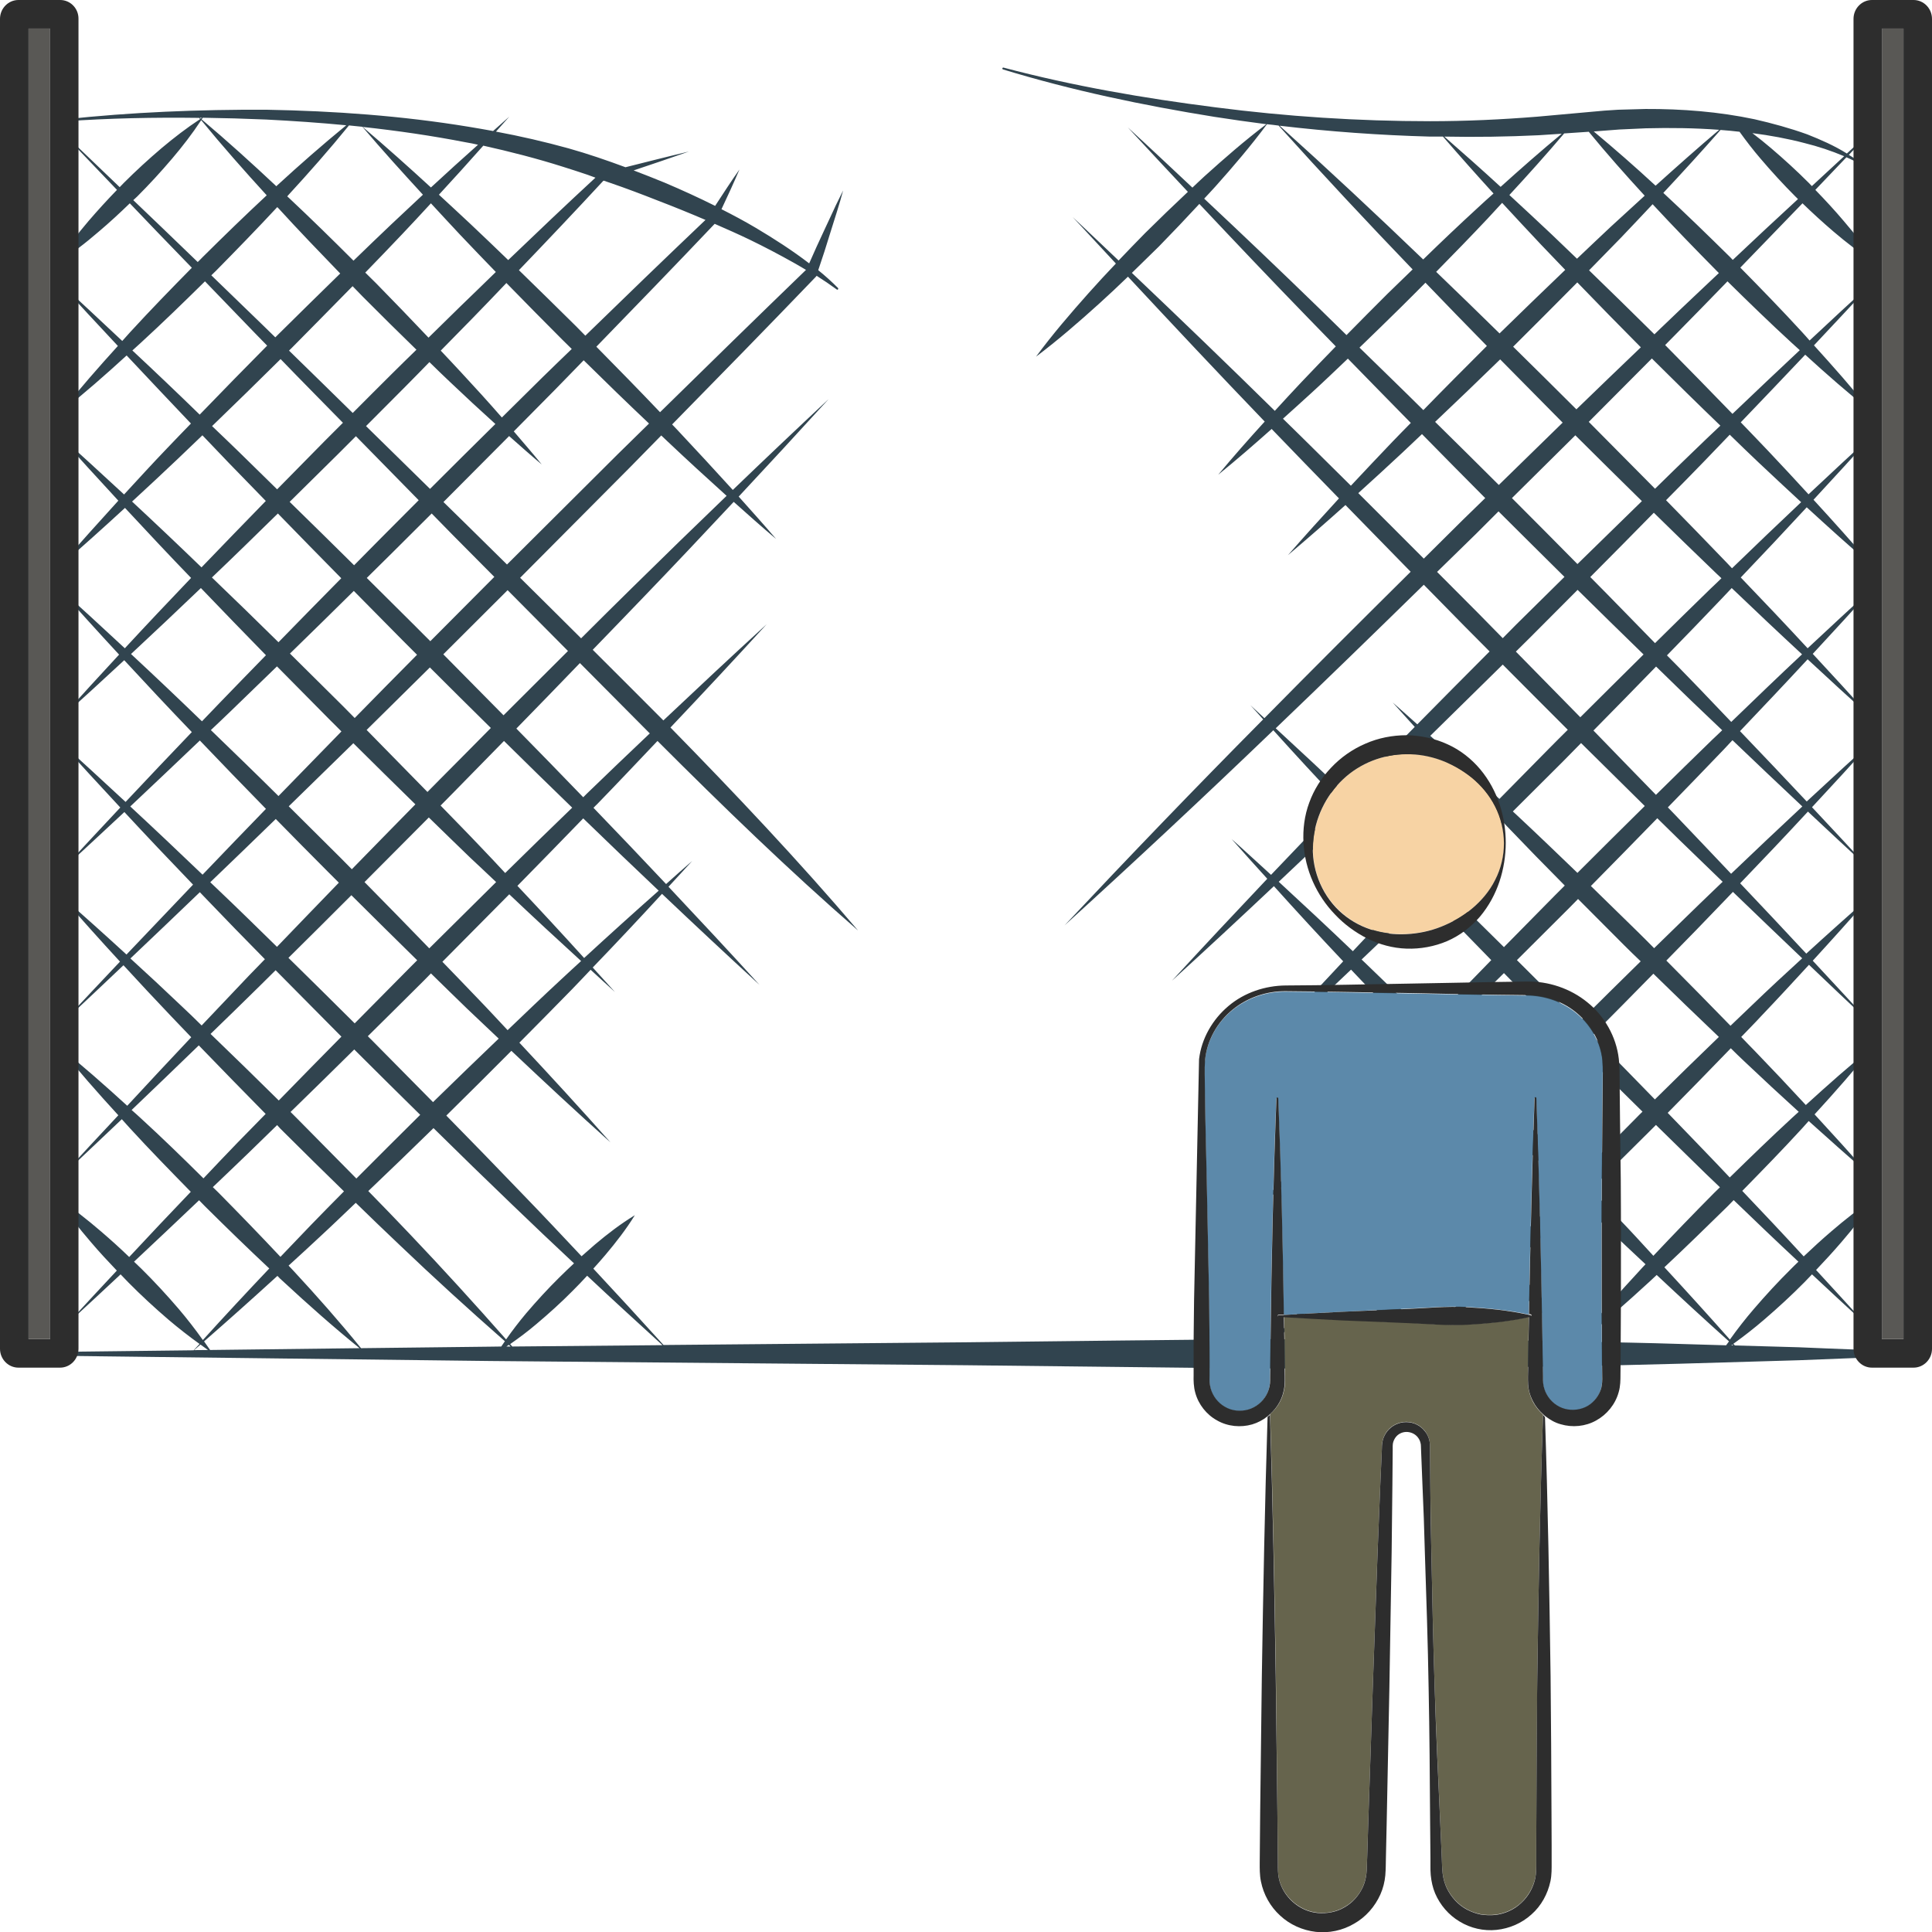 <?xml version="1.0" encoding="utf-8"?>
<!-- Generator: Adobe Illustrator 24.1.2, SVG Export Plug-In . SVG Version: 6.00 Build 0)  -->
<svg version="1.1" id="Layer_1" xmlns="http://www.w3.org/2000/svg" xmlns:xlink="http://www.w3.org/1999/xlink" x="0px" y="0px"
	 viewBox="0 0 128 128" style="enable-background:new 0 0 128 128;" xml:space="preserve">
<style type="text/css">
	.st0{fill:#31444F;}
	.st1{fill:#595855;}
	.st2{fill:#2D2D2D;}
	.st3{fill:#F7D3A4;}
	.st4{fill:#5C89AA;}
	.st5{fill:#66644D;}
</style>
<g>
	<g>
		<path class="st0" d="M127.05,89.6c-2.63-0.15-5.25-0.22-7.88-0.34l-4.23-0.12c-0.03-0.04-0.07-0.07-0.1-0.11
			c0.71-0.51,1.39-1.04,2.05-1.61c0.92-0.79,1.81-1.61,2.66-2.47c0.17-0.17,0.33-0.35,0.5-0.52c1.15,1.07,2.29,2.14,3.45,3.19
			c-1.05-1.17-2.12-2.32-3.18-3.48c0.58-0.61,1.14-1.22,1.69-1.86c0.79-0.92,1.55-1.87,2.22-2.91c-1.04,0.67-1.99,1.43-2.91,2.22
			c-0.62,0.53-1.23,1.09-1.82,1.65c-1.34-1.46-2.7-2.9-4.07-4.34c1.34-1.37,2.68-2.74,3.98-4.16c0.14-0.15,0.28-0.31,0.42-0.47
			c1.32,1.19,2.65,2.37,3.99,3.54c-1.19-1.34-2.39-2.67-3.6-3.98c1.34-1.46,2.65-2.95,3.9-4.5c-1.55,1.24-3.02,2.55-4.48,3.88
			c-1.11-1.2-2.23-2.39-3.37-3.57c-0.3-0.31-0.61-0.62-0.91-0.94c0.45-0.47,0.91-0.93,1.35-1.41c1.06-1.11,2.1-2.24,3.14-3.37
			c1.33,1.27,2.66,2.54,4.01,3.79c-1.25-1.36-2.51-2.71-3.76-4.06c1.29-1.41,2.58-2.84,3.84-4.29c-1.44,1.26-2.86,2.53-4.27,3.82
			c-1.45-1.56-2.91-3.11-4.38-4.66c1.51-1.57,3.01-3.15,4.49-4.75c1.36,1.27,2.71,2.54,4.08,3.8c-1.26-1.37-2.54-2.73-3.81-4.09
			c1.36-1.46,2.71-2.93,4.05-4.42c-1.48,1.34-2.94,2.69-4.4,4.04c-1.46-1.56-2.94-3.11-4.42-4.66c1.5-1.58,3-3.16,4.48-4.76
			c1.38,1.28,2.77,2.56,4.17,3.82c-1.27-1.41-2.55-2.8-3.83-4.18c1.37-1.48,2.74-2.97,4.09-4.47c-1.49,1.36-2.96,2.73-4.43,4.1
			c-1.46-1.58-2.94-3.14-4.43-4.69c1.47-1.54,2.93-3.09,4.37-4.65c1.42,1.3,2.85,2.6,4.32,3.85c-1.26-1.48-2.56-2.92-3.87-4.35
			c1.36-1.47,2.71-2.94,4.05-4.43c-1.47,1.35-2.93,2.71-4.38,4.07c-0.88-0.96-1.76-1.91-2.65-2.85c-0.61-0.65-1.23-1.28-1.84-1.92
			c1.43-1.49,2.85-2.98,4.27-4.48c1.4,1.28,2.83,2.53,4.32,3.72c-1.19-1.5-2.46-2.93-3.74-4.34c1.33-1.42,2.66-2.83,3.97-4.26
			c-1.43,1.3-2.85,2.62-4.26,3.94c-0.17-0.19-0.33-0.38-0.5-0.56c-1.33-1.45-2.71-2.87-4.09-4.27c1.38-1.42,2.75-2.84,4.12-4.26
			c0.66,0.64,1.34,1.26,2.04,1.86c0.87,0.74,1.78,1.45,2.77,2.08c-0.62-0.99-1.33-1.9-2.08-2.77c-0.6-0.71-1.23-1.39-1.88-2.06
			c0.69-0.72,1.37-1.44,2.06-2.16c0.18,0.08,0.36,0.16,0.54,0.25l0.01,0c0.03,0.01,0.06,0.01,0.08-0.02
			c0.02-0.03,0.01-0.07-0.01-0.09c-0.15-0.11-0.3-0.2-0.46-0.3c0.54-0.58,1.1-1.14,1.64-1.72c-0.59,0.54-1.18,1.09-1.77,1.63
			c-0.83-0.52-1.72-0.91-2.63-1.27c-1.14-0.41-2.31-0.73-3.49-1c-2.37-0.5-4.8-0.69-7.22-0.68l-1.81,0.05
			c-0.6,0.03-1.2,0.08-1.81,0.14l-3.55,0.32c-2.36,0.19-4.73,0.3-7.11,0.3c-4.75,0-9.5-0.31-14.22-0.92
			c-4.72-0.6-9.43-1.41-14.03-2.63c-0.03-0.01-0.07,0.01-0.08,0.04c-0.01,0.03,0.01,0.07,0.04,0.08C71.04,6,75.73,6.98,80.45,7.74
			c1.15,0.18,2.3,0.34,3.45,0.49c-1.43,1.08-2.77,2.25-4.09,3.44c-0.28,0.25-0.54,0.51-0.81,0.76c-1.42-1.33-2.84-2.67-4.28-3.99
			c1.32,1.43,2.65,2.85,3.98,4.27c-0.96,0.9-1.9,1.81-2.83,2.73c-0.59,0.6-1.18,1.21-1.76,1.82c-1.02-0.96-2.02-1.93-3.04-2.88
			c0.95,1.03,1.9,2.05,2.86,3.08c-0.61,0.64-1.21,1.29-1.8,1.95c-1.21,1.36-2.4,2.74-3.49,4.22c1.47-1.11,2.84-2.3,4.19-3.52
			c0.64-0.58,1.28-1.18,1.9-1.78c3,3.22,6.01,6.43,9.06,9.6c-1.05,1.15-2.08,2.32-3.08,3.52c1.21-0.98,2.38-2,3.54-3.03
			c1.48,1.54,2.97,3.07,4.46,4.6c-1.14,1.24-2.27,2.49-3.38,3.76c1.29-1.09,2.56-2.2,3.81-3.32c1.44,1.48,2.88,2.95,4.32,4.42
			c-3.25,3.22-6.48,6.44-9.69,9.7c-0.31-0.28-0.62-0.58-0.93-0.86c0.28,0.31,0.57,0.62,0.85,0.94c-0.04,0.04-0.08,0.08-0.11,0.11
			c-4.41,4.45-8.76,8.97-13.05,13.54c4.64-4.22,9.22-8.5,13.74-12.84c0.03-0.03,0.06-0.06,0.09-0.09c1.46,1.62,2.94,3.22,4.43,4.81
			c-1.54,1.58-3.06,3.18-4.58,4.77c-0.87-0.79-1.73-1.59-2.61-2.37c0.78,0.89,1.57,1.76,2.36,2.63c-2.12,2.24-4.23,4.49-6.32,6.76
			c2.27-2.07,4.52-4.16,6.76-6.27c1.51,1.68,3.04,3.34,4.59,4.98c-1.53,1.63-3.05,3.26-4.55,4.91c-0.49-0.42-0.98-0.85-1.48-1.27
			c0.42,0.51,0.85,1,1.27,1.49c-0.75,0.82-1.51,1.63-2.25,2.46c0.82-0.74,1.62-1.5,2.43-2.25c1.23,1.43,2.49,2.84,3.77,4.22
			c0.22,0.24,0.45,0.47,0.68,0.71c-2.07,2.21-4.12,4.43-6.14,6.68c2.23-2.03,4.43-4.09,6.62-6.17c1.41,1.49,2.84,2.96,4.28,4.41
			c-0.07,0.07-0.13,0.14-0.2,0.21c-1.39,1.44-2.77,2.9-4.14,4.36c-0.11-0.08-0.21-0.17-0.32-0.26c-0.79-0.61-1.6-1.19-2.5-1.67
			c0.54,0.87,1.17,1.65,1.83,2.39c0.09,0.1,0.18,0.2,0.27,0.29c-1.39,1.49-2.77,3-4.15,4.52c-6.81,0.04-13.62,0.14-20.42,0.21
			l-20.03,0.18c-1.54-1.7-3.09-3.39-4.65-5.06c0.27-0.3,0.54-0.6,0.8-0.91c0.7-0.83,1.37-1.69,1.95-2.63
			c-0.95,0.58-1.81,1.24-2.64,1.94c-0.3,0.26-0.6,0.52-0.89,0.78c-1.3-1.38-2.6-2.77-3.92-4.13c-1.67-1.74-3.35-3.47-5.04-5.19
			c0.04-0.04,0.08-0.08,0.12-0.12c1.4-1.38,2.8-2.77,4.19-4.17c2.17,2.05,4.35,4.08,6.57,6.07c-1.98-2.23-4-4.43-6.04-6.61
			c1.17-1.18,2.33-2.35,3.49-3.54c0.42-0.43,0.82-0.86,1.23-1.29c0.54,0.49,1.07,0.99,1.61,1.47c-0.49-0.54-0.98-1.08-1.47-1.62
			c1.55-1.61,3.08-3.24,4.59-4.88c2.14,2.03,4.29,4.04,6.46,6.03c-1.99-2.19-4.01-4.35-6.03-6.5c0.52-0.57,1.05-1.13,1.57-1.71
			c-0.58,0.5-1.16,1.02-1.73,1.53c-1.59-1.69-3.2-3.38-4.81-5.05c0.08-0.09,0.17-0.17,0.25-0.25c1.34-1.38,2.66-2.78,3.99-4.18
			c4.31,4.31,8.68,8.55,13.29,12.56c-3.97-4.66-8.16-9.09-12.43-13.45c2.14-2.26,4.27-4.54,6.37-6.84c-2.3,2.1-4.57,4.23-6.84,6.37
			c-1.56-1.57-3.12-3.12-4.68-4.68c1.1-1.14,2.2-2.27,3.3-3.42c2.03-2.11,4.04-4.24,6.04-6.38c0.93,0.83,1.86,1.66,2.81,2.46
			c-0.81-0.95-1.65-1.88-2.48-2.81c2-2.14,3.99-4.3,5.96-6.46c-2.13,1.99-4.25,4-6.35,6.02c-1.2-1.32-2.41-2.63-3.63-3.93
			c-0.13-0.14-0.26-0.27-0.39-0.41c3.18-3.24,6.36-6.49,9.51-9.77l0.06-0.07l0-0.01c0.46,0.29,0.9,0.59,1.34,0.91l0,0
			c0.02,0.02,0.06,0.02,0.08-0.01c0.02-0.02,0.02-0.06,0-0.09c-0.42-0.42-0.85-0.81-1.31-1.18c0.28-0.82,0.55-1.65,0.8-2.48
			l0.44-1.4c0.15-0.46,0.28-0.94,0.41-1.4c-0.21,0.44-0.44,0.87-0.64,1.32l-0.62,1.33c-0.34,0.72-0.67,1.45-0.99,2.18
			c-1.12-0.86-2.32-1.63-3.53-2.35c-0.74-0.44-1.51-0.85-2.28-1.24c0.41-0.87,0.81-1.74,1.19-2.63c-0.56,0.79-1.08,1.6-1.61,2.41
			c-1.1-0.55-2.22-1.06-3.35-1.54c-0.68-0.28-1.37-0.55-2.05-0.81c1.22-0.41,2.44-0.82,3.66-1.25c-1.4,0.33-2.8,0.69-4.2,1.04
			c-1.24-0.46-2.49-0.89-3.77-1.25c-1.59-0.44-3.2-0.81-4.81-1.11c0.29-0.33,0.59-0.66,0.88-0.99c-0.36,0.31-0.71,0.64-1.07,0.95
			c-0.54-0.1-1.07-0.19-1.61-0.28c-4.44-0.73-8.92-1.05-13.4-1.13C13.18,7.25,8.7,7.43,4.26,7.91c-0.03,0-0.06,0.03-0.06,0.07
			c0,0.03,0.03,0.06,0.07,0.06c2.97-0.21,5.95-0.27,8.92-0.23c0.02,0.03,0.05,0.06,0.07,0.08c-0.9,0.59-1.74,1.24-2.55,1.92
			C9.84,10.55,9,11.32,8.19,12.13c-0.09,0.09-0.17,0.18-0.26,0.27C6.59,11.12,5.26,9.83,3.9,8.55c1.28,1.35,2.57,2.69,3.85,4.03
			c-0.65,0.67-1.28,1.36-1.89,2.07c-0.74,0.87-1.45,1.78-2.08,2.77c0.99-0.62,1.9-1.33,2.77-2.08c0.71-0.6,1.39-1.23,2.05-1.87
			c0.59,0.62,1.18,1.24,1.77,1.85l2.34,2.42c-1.38,1.4-2.76,2.82-4.09,4.27c-0.18,0.19-0.34,0.39-0.52,0.58
			c-1.41-1.32-2.82-2.65-4.25-3.95c1.31,1.44,2.63,2.86,3.96,4.28c-1.28,1.41-2.53,2.83-3.72,4.33c1.49-1.18,2.91-2.43,4.3-3.7
			c1.41,1.51,2.84,3.01,4.26,4.51c-0.53,0.55-1.07,1.1-1.59,1.65c-0.96,1-1.9,2.03-2.84,3.05c-1.47-1.36-2.94-2.71-4.43-4.04
			c1.34,1.5,2.69,2.98,4.05,4.45c-1.3,1.43-2.6,2.87-3.86,4.33c1.45-1.26,2.89-2.55,4.3-3.85c1.45,1.56,2.9,3.11,4.38,4.64
			c-1.47,1.54-2.94,3.09-4.39,4.66c-1.47-1.37-2.95-2.73-4.45-4.07c1.34,1.51,2.7,3.01,4.07,4.49c-1.28,1.38-2.55,2.77-3.81,4.17
			c1.39-1.25,2.77-2.52,4.15-3.8c1.46,1.58,2.92,3.14,4.41,4.69c0.02,0.02,0.04,0.05,0.07,0.07c-1.47,1.54-2.94,3.08-4.39,4.63
			c-1.46-1.35-2.92-2.7-4.4-4.04c1.34,1.48,2.69,2.95,4.05,4.41c-1.27,1.36-2.55,2.72-3.81,4.09c1.37-1.26,2.72-2.53,4.08-3.79
			c1.5,1.62,3.02,3.22,4.55,4.81c-1.47,1.54-2.94,3.08-4.41,4.63c-1.42-1.3-2.85-2.59-4.3-3.85c1.27,1.46,2.56,2.9,3.87,4.32
			c-1.27,1.34-2.53,2.68-3.79,4.03c1.35-1.26,2.68-2.52,4.02-3.79c1.04,1.13,2.08,2.25,3.14,3.36c0.45,0.47,0.9,0.94,1.35,1.41
			c-1.42,1.51-2.84,3.02-4.24,4.54c-1.47-1.34-2.96-2.66-4.52-3.91c1.26,1.57,2.58,3.07,3.93,4.54C6.61,75.2,5.4,76.5,4.19,77.82
			c1.3-1.22,2.59-2.45,3.88-3.67c0.18,0.2,0.36,0.4,0.54,0.6c1.31,1.43,2.67,2.82,4.03,4.21c-1.37,1.43-2.73,2.87-4.08,4.32
			c-0.6-0.58-1.22-1.14-1.85-1.68c-0.92-0.79-1.87-1.55-2.91-2.22c0.67,1.04,1.43,1.99,2.22,2.91c0.55,0.65,1.13,1.27,1.72,1.89
			c-1.07,1.15-2.14,2.29-3.2,3.45c1.16-1.06,2.3-2.13,3.45-3.2c0.17,0.17,0.33,0.35,0.51,0.53c0.85,0.86,1.74,1.68,2.66,2.47
			c0.66,0.56,1.35,1.1,2.06,1.61c-0.13,0.14-0.26,0.28-0.39,0.42L0.95,89.6c-0.05,0-0.09,0.04-0.09,0.09c0,0.05,0.04,0.1,0.09,0.1
			l31.53,0.38L64,90.45c10.51,0.1,21.02,0.31,31.53,0.19c5.25-0.07,10.51-0.14,15.76-0.29l7.88-0.23c2.63-0.11,5.25-0.19,7.88-0.34
			c0.05,0,0.09-0.04,0.09-0.09C127.15,89.64,127.11,89.6,127.05,89.6z M43.89,89.12l-9.95,0.09c-0.05-0.05-0.1-0.11-0.14-0.16
			c0.6-0.42,1.19-0.86,1.74-1.33c0.83-0.7,1.63-1.42,2.39-2.19c0.33-0.33,0.65-0.66,0.97-1.01C40.55,86.07,42.22,87.6,43.89,89.12z
			 M33.83,89.21l-0.28,0c0.05-0.04,0.11-0.07,0.16-0.11C33.76,89.14,33.79,89.17,33.83,89.21z M33.92,79.8
			c1.36,1.31,2.73,2.61,4.11,3.9c-0.33,0.31-0.66,0.62-0.98,0.94c-0.77,0.76-1.5,1.56-2.2,2.38c-0.46,0.55-0.9,1.12-1.32,1.72
			c-2.09-2.37-4.21-4.7-6.38-6.98c-0.91-0.96-1.83-1.91-2.75-2.85c1.45-1.38,2.89-2.77,4.32-4.17
			C30.44,76.44,32.17,78.12,33.92,79.8z M18.78,74.98c1.33,1.32,2.66,2.64,4.01,3.95c-0.73,0.74-1.46,1.47-2.18,2.22
			c-0.68,0.7-1.35,1.42-2.03,2.12c-1.35-1.44-2.72-2.85-4.1-4.25c-0.13-0.12-0.25-0.25-0.38-0.37c0.78-0.75,1.57-1.49,2.35-2.25
			c0.64-0.62,1.27-1.24,1.91-1.86C18.49,74.69,18.63,74.84,18.78,74.98z M19.67,74.09c-0.14-0.14-0.28-0.28-0.42-0.42
			c1.41-1.38,2.82-2.75,4.22-4.14c0.08,0.08,0.16,0.16,0.24,0.24c1.37,1.37,2.75,2.73,4.13,4.09c-1.42,1.4-2.82,2.81-4.23,4.22
			C22.3,76.75,20.99,75.42,19.67,74.09z M31.86,56.13c-0.88-0.93-1.78-1.84-2.67-2.76c0.26-0.27,0.53-0.53,0.79-0.8
			c1.14-1.16,2.27-2.32,3.41-3.48c1.5,1.48,3.01,2.96,4.52,4.42c-1.49,1.44-2.97,2.88-4.44,4.33C32.94,57.27,32.41,56.7,31.86,56.13
			z M32.87,58.44c-1.48,1.46-2.95,2.92-4.43,4.39c-1.42-1.47-2.85-2.93-4.29-4.39c1.42-1.42,2.84-2.85,4.26-4.28
			c0.92,0.89,1.83,1.79,2.75,2.67C31.73,57.37,32.31,57.9,32.87,58.44z M29.09,51.69c-0.26,0.26-0.51,0.52-0.77,0.78
			c-1.34-1.37-2.68-2.74-4.03-4.11c1.4-1.38,2.8-2.76,4.19-4.14c1.34,1.34,2.69,2.68,4.04,4.01C31.38,49.39,30.23,50.54,29.09,51.69
			z M29.37,43.35c0,0,0.01-0.01,0.01-0.01c1.42-1.41,2.84-2.83,4.25-4.24l4,4.03c-1.43,1.42-2.85,2.84-4.27,4.26
			C32.03,46.05,30.7,44.7,29.37,43.35z M28.51,42.48C28.51,42.48,28.51,42.48,28.51,42.48c-0.33-0.32-0.65-0.65-0.97-0.97
			c-1.08-1.08-2.16-2.15-3.24-3.22c0.58-0.58,1.17-1.15,1.75-1.73c0.85-0.84,1.7-1.7,2.55-2.54c0.47,0.48,0.94,0.96,1.41,1.44
			l2.74,2.76C31.34,39.64,29.92,41.06,28.51,42.48z M30.82,34.67c-0.48-0.47-0.96-0.94-1.44-1.41c1.45-1.45,2.9-2.91,4.35-4.37
			c0.71,0.63,1.43,1.27,2.16,1.88c-0.6-0.74-1.23-1.46-1.85-2.19c0.91-0.92,1.83-1.85,2.74-2.77c0.63-0.64,1.26-1.29,1.89-1.94
			c1.43,1.41,2.87,2.81,4.33,4.19c-0.69,0.67-1.37,1.35-2.06,2.02c-2.45,2.44-4.9,4.88-7.35,7.32
			C32.66,36.49,31.74,35.58,30.82,34.67z M28.49,32.39c-1.41-1.39-2.83-2.77-4.24-4.16c0.87-0.87,1.74-1.74,2.61-2.62
			c0.53-0.53,1.06-1.08,1.59-1.62c0.46,0.45,0.92,0.9,1.39,1.34c0.98,0.93,1.97,1.85,2.98,2.76C31.37,29.52,29.93,30.95,28.49,32.39
			z M35.95,24.99c-0.9,0.89-1.8,1.78-2.7,2.67c-0.89-1.02-1.8-2.02-2.72-3.01c-0.44-0.48-0.89-0.95-1.33-1.42
			c0.69-0.71,1.39-1.41,2.08-2.12c0.76-0.78,1.52-1.57,2.27-2.36c1.23,1.26,2.46,2.51,3.7,3.75c0.21,0.21,0.42,0.41,0.63,0.62
			C37.24,23.74,36.59,24.36,35.95,24.99z M30.49,20.31c-0.7,0.68-1.4,1.37-2.1,2.06c-1.15-1.21-2.3-2.41-3.47-3.6
			c-0.24-0.24-0.48-0.48-0.72-0.71c0.81-0.84,1.63-1.68,2.43-2.53c0.65-0.68,1.28-1.37,1.92-2.06c0.64,0.69,1.28,1.39,1.93,2.08
			c0.78,0.83,1.58,1.65,2.37,2.47C32.08,18.78,31.28,19.54,30.49,20.31z M25.95,14.84c-0.85,0.8-1.69,1.62-2.53,2.43
			c-1.41-1.41-2.83-2.8-4.29-4.17c-0.03-0.03-0.07-0.06-0.1-0.09c0.02-0.02,0.04-0.04,0.05-0.06c1.39-1.51,2.74-3.04,4.04-4.64
			c0.3,0.03,0.59,0.06,0.89,0.09c1.3,1.53,2.65,3.02,4.01,4.5C27.34,13.55,26.63,14.19,25.95,14.84z M18.44,13.79
			c1.34,1.47,2.72,2.9,4.1,4.33c-1.38,1.35-2.76,2.7-4.13,4.06c-0.06,0.06-0.11,0.11-0.17,0.17c-0.27-0.27-0.55-0.54-0.82-0.8
			L14,18.24c0.1-0.1,0.21-0.2,0.31-0.3c1.37-1.39,2.73-2.79,4.06-4.22C18.39,13.74,18.41,13.77,18.44,13.79z M19.31,23.07
			c1.35-1.36,2.7-2.74,4.05-4.11c0.23,0.23,0.45,0.47,0.68,0.7c1.17,1.18,2.36,2.35,3.55,3.51c-0.53,0.52-1.07,1.04-1.6,1.57
			c-0.88,0.87-1.75,1.75-2.62,2.62c-1.41-1.38-2.81-2.76-4.22-4.13C19.2,23.18,19.25,23.12,19.31,23.07z M22.72,28.01
			c-0.4,0.4-0.8,0.8-1.2,1.2c-1.06,1.07-2.11,2.14-3.16,3.21c-0.84-0.82-1.68-1.65-2.52-2.47c-0.59-0.58-1.2-1.15-1.79-1.72
			c1.52-1.47,3.04-2.95,4.54-4.44C19.95,25.2,21.34,26.6,22.72,28.01z M22.39,30.09c0.4-0.39,0.79-0.8,1.19-1.19
			c1.39,1.41,2.77,2.83,4.16,4.24c-0.85,0.85-1.7,1.7-2.55,2.56c-0.58,0.58-1.15,1.17-1.73,1.75c-1.42-1.41-2.84-2.8-4.27-4.2
			C20.26,32.19,21.33,31.14,22.39,30.09z M22.61,38.31c-1.39,1.41-2.78,2.82-4.16,4.24c-1.46-1.44-2.93-2.87-4.41-4.29
			c1.47-1.4,2.92-2.82,4.37-4.24C19.8,35.45,21.2,36.88,22.61,38.31z M23.44,39.15c1.07,1.08,2.14,2.17,3.21,3.25
			c0.33,0.33,0.65,0.65,0.98,0.98c-1.38,1.39-2.76,2.79-4.13,4.19c-0.26-0.26-0.52-0.53-0.78-0.79c-1.17-1.16-2.34-2.32-3.51-3.48
			C20.63,41.92,22.03,40.54,23.44,39.15z M21.83,47.67c0.26,0.26,0.53,0.52,0.79,0.79c-1.39,1.42-2.78,2.85-4.17,4.28
			c-1.48-1.47-2.98-2.92-4.48-4.37c0.41-0.39,0.83-0.78,1.24-1.18c1.05-1.01,2.09-2.03,3.14-3.04
			C19.51,45.32,20.67,46.5,21.83,47.67z M23.41,49.24c1.37,1.36,2.74,2.71,4.11,4.05c-1.4,1.43-2.81,2.86-4.21,4.3
			c-0.24-0.25-0.49-0.5-0.73-0.74c-1.15-1.15-2.3-2.29-3.45-3.43C20.56,52.02,21.99,50.63,23.41,49.24z M21.7,57.73
			c0.25,0.25,0.5,0.5,0.75,0.75c-1.37,1.41-2.73,2.83-4.1,4.25c-1.32-1.29-2.64-2.59-3.98-3.86c-0.15-0.14-0.3-0.28-0.44-0.42
			c1.45-1.39,2.9-2.79,4.34-4.19C19.41,55.42,20.55,56.58,21.7,57.73z M23.28,59.31c1.45,1.44,2.9,2.88,4.36,4.31
			c-0.14,0.14-0.29,0.29-0.43,0.43c-1.24,1.25-2.48,2.5-3.71,3.75c-1.46-1.45-2.92-2.9-4.39-4.34C20.5,62.08,21.9,60.7,23.28,59.31z
			 M22.62,68.68c-1.39,1.4-2.77,2.82-4.15,4.23c-1.5-1.48-3-2.95-4.52-4.41c1.09-1.06,2.18-2.11,3.26-3.18
			c0.35-0.35,0.7-0.7,1.05-1.04C19.72,65.75,21.17,67.22,22.62,68.68z M28.81,72.9c-0.04,0.04-0.08,0.08-0.12,0.12
			c-1.36-1.38-2.73-2.76-4.09-4.14c-0.08-0.08-0.16-0.15-0.23-0.23c1.25-1.24,2.5-2.47,3.74-3.71c0.15-0.15,0.29-0.3,0.44-0.45
			c0.8,0.78,1.6,1.57,2.41,2.35c0.69,0.66,1.39,1.31,2.08,1.97C31.62,70.17,30.21,71.53,28.81,72.9z M37.22,64.85
			c-1.21,1.12-2.4,2.26-3.59,3.4c-0.66-0.7-1.31-1.41-1.98-2.1c-0.77-0.81-1.56-1.62-2.34-2.43c1.48-1.49,2.95-2.97,4.43-4.47
			c1.57,1.49,3.16,2.96,4.76,4.42C38.07,64.07,37.64,64.45,37.22,64.85z M43.64,59.01c-1.66,1.47-3.31,2.96-4.94,4.46
			c-1.46-1.61-2.93-3.2-4.42-4.78c1.46-1.48,2.91-2.98,4.36-4.47C40.3,55.83,41.97,57.43,43.64,59.01z M43.05,48.59
			c-1.4,1.33-2.79,2.65-4.17,3.99c-0.08,0.08-0.16,0.16-0.24,0.24c-1.47-1.53-2.95-3.04-4.43-4.55c1.41-1.44,2.81-2.89,4.21-4.34
			L43.05,48.59z M44.21,29.23c1.29,1.22,2.6,2.42,3.93,3.62c-2.1,2.02-4.19,4.05-6.27,6.1c-1.13,1.11-2.25,2.22-3.37,3.34
			c-1.34-1.34-2.69-2.67-4.04-4.01c2.44-2.45,4.88-4.9,7.31-7.35c0.68-0.69,1.36-1.39,2.04-2.08C43.94,28.97,44.07,29.1,44.21,29.23
			z M52.61,17.42c0.27,0.15,0.53,0.31,0.79,0.46c-3.24,3.13-6.46,6.28-9.67,9.43c-1.39-1.46-2.8-2.9-4.22-4.34
			c2.61-2.69,5.22-5.38,7.8-8.1l0.04-0.04c0.78,0.34,1.55,0.68,2.32,1.05C50.66,16.36,51.65,16.88,52.61,17.42z M40.44,12.12
			c1.05,0.36,2.08,0.75,3.12,1.16c1.07,0.41,2.13,0.84,3.18,1.29c-2.67,2.54-5.32,5.1-7.96,7.67c-0.21-0.21-0.42-0.43-0.63-0.64
			c-1.25-1.24-2.51-2.47-3.77-3.7c1.88-1.96,3.75-3.93,5.59-5.92c0.01,0,0.02-0.01,0.03-0.01L40.44,12.12z M37.3,11.05
			c0.53,0.16,1.05,0.34,1.57,0.51l0.58,0.21c-1.95,1.8-3.87,3.63-5.78,5.46c-0.83-0.8-1.65-1.59-2.49-2.38
			c-0.7-0.66-1.4-1.3-2.1-1.95c0.99-1.07,1.97-2.16,2.94-3.25C33.81,10.05,35.57,10.5,37.3,11.05z M31.67,9.59
			c-1.05,0.93-2.09,1.88-3.12,2.83c-1.48-1.36-2.98-2.7-4.52-4.01c2.3,0.25,4.58,0.58,6.84,1.02C31.14,9.47,31.4,9.53,31.67,9.59z
			 M22.94,8.3c-1.56,1.28-3.07,2.6-4.55,3.96c-0.03,0.03-0.06,0.05-0.08,0.08c-1.61-1.51-3.25-3-4.95-4.43
			c0.02-0.04,0.05-0.07,0.08-0.11c1.4,0.02,2.8,0.06,4.2,0.12C19.41,8.01,21.18,8.13,22.94,8.3z M13.23,7.8c0.05,0,0.1,0,0.15,0
			c-0.03,0.02-0.05,0.04-0.08,0.06C13.27,7.84,13.25,7.82,13.23,7.8z M10.68,15.03c-0.61-0.59-1.23-1.18-1.85-1.77
			C8.92,13.18,9,13.1,9.09,13.02c0.81-0.81,1.58-1.65,2.32-2.52c0.68-0.8,1.33-1.64,1.92-2.54c1.4,1.71,2.86,3.36,4.34,4.98
			c-1.44,1.34-2.85,2.71-4.25,4.1c-0.11,0.11-0.21,0.22-0.32,0.32L10.68,15.03z M8.77,23.22c0.18-0.17,0.37-0.33,0.55-0.5
			c1.45-1.33,2.86-2.7,4.26-4.08l3.31,3.43c0.27,0.28,0.54,0.55,0.81,0.83c-1.5,1.51-2.99,3.04-4.47,4.57
			C11.76,26.04,10.27,24.62,8.77,23.22z M11.77,30.41c0.55-0.52,1.09-1.05,1.64-1.57c0.58,0.6,1.15,1.21,1.73,1.81
			c0.82,0.85,1.65,1.69,2.47,2.54c-1.43,1.46-2.84,2.93-4.26,4.4c-1.52-1.47-3.05-2.92-4.6-4.36C9.76,32.3,10.77,31.36,11.77,30.41z
			 M13.33,47.74c-1.54-1.49-3.09-2.96-4.65-4.41c1.55-1.44,3.09-2.9,4.63-4.37c1.43,1.49,2.86,2.97,4.31,4.45
			c-1.02,1.05-2.04,2.09-3.05,3.14c-0.4,0.41-0.79,0.83-1.19,1.24C13.37,47.77,13.35,47.75,13.33,47.74z M8.63,53.43
			c1.54-1.45,3.08-2.91,4.61-4.37c1.45,1.52,2.91,3.03,4.38,4.53c-1.41,1.45-2.81,2.91-4.2,4.36C11.83,56.43,10.24,54.92,8.63,53.43
			z M11.99,66.62c-1.1-1.05-2.22-2.09-3.35-3.12c1.54-1.46,3.07-2.92,4.6-4.39c0.15,0.15,0.29,0.3,0.43,0.45
			c1.28,1.34,2.58,2.67,3.88,3.99c-0.35,0.36-0.7,0.72-1.05,1.08c-1.05,1.1-2.09,2.21-3.14,3.31C12.92,67.5,12.46,67.06,11.99,66.62
			z M9.3,74.06c-0.19-0.18-0.39-0.35-0.58-0.52c1.49-1.42,2.97-2.85,4.45-4.28c1.47,1.52,2.95,3.04,4.43,4.54
			c-0.62,0.64-1.25,1.27-1.87,1.91c-0.76,0.78-1.5,1.57-2.25,2.36C12.11,76.71,10.73,75.37,9.3,74.06z M11.84,86.72
			c-0.79-0.92-1.61-1.81-2.47-2.66c-0.16-0.16-0.33-0.31-0.49-0.47c1.44-1.35,2.88-2.71,4.31-4.07c0.13,0.13,0.26,0.27,0.39,0.4
			c1.4,1.39,2.82,2.77,4.26,4.12c-1.48,1.56-2.95,3.14-4.4,4.74C12.93,88.06,12.4,87.38,11.84,86.72z M18.74,84.88
			c1.65,1.53,3.33,3.02,5.08,4.44l-9.9,0.12c-0.13-0.19-0.27-0.38-0.4-0.57c1.64-1.43,3.25-2.87,4.86-4.34
			C18.49,84.65,18.61,84.77,18.74,84.88z M13.28,89.08c0.17,0.12,0.33,0.24,0.5,0.36l-0.92,0.01C13,89.33,13.14,89.21,13.28,89.08z
			 M23.92,89.32c-1.44-1.77-2.94-3.47-4.48-5.13c-0.1-0.11-0.21-0.22-0.32-0.34c0.73-0.67,1.46-1.33,2.17-2
			c0.77-0.71,1.52-1.44,2.28-2.16c0.95,0.93,1.91,1.85,2.88,2.77c2.28,2.18,4.62,4.31,7,6.4c-0.08,0.12-0.16,0.23-0.24,0.35
			l-0.73,0.01L23.92,89.32z M114.84,89.13l-0.14,0c0.02-0.02,0.05-0.04,0.07-0.05C114.8,89.1,114.82,89.12,114.84,89.13z
			 M119.15,83.59c-0.16,0.16-0.33,0.31-0.48,0.47c-0.86,0.85-1.68,1.74-2.47,2.66c-0.56,0.65-1.09,1.33-1.59,2.03
			c-1.43-1.61-2.88-3.21-4.34-4.79c1.42-1.33,2.81-2.69,4.2-4.05c0.13-0.13,0.26-0.27,0.39-0.4
			C116.28,80.88,117.71,82.25,119.15,83.59z M98.95,72.18c-1.18-1.18-2.37-2.36-3.55-3.54c1.42-1.39,2.83-2.77,4.24-4.17
			c1.03,1.05,2.06,2.1,3.1,3.15c0.33,0.33,0.66,0.66,0.99,0.99c-0.09,0.09-0.19,0.19-0.28,0.28c-1.3,1.3-2.59,2.61-3.88,3.92
			C99.36,72.59,99.16,72.38,98.95,72.18z M94.44,18.73c1.35,1.41,2.71,2.8,4.07,4.19c-1.41,1.41-2.82,2.82-4.21,4.25
			c-1.4-1.39-2.82-2.76-4.23-4.14c0.92-0.89,1.84-1.78,2.75-2.68C93.37,19.81,93.9,19.27,94.44,18.73z M108.95,12.95
			c0,0.01,0.01,0.01,0.01,0.02c-0.75,0.69-1.5,1.37-2.25,2.06c-0.75,0.7-1.49,1.41-2.23,2.11c-0.57-0.54-1.13-1.09-1.7-1.63
			c-0.92-0.87-1.85-1.73-2.78-2.59c1.23-1.33,2.45-2.69,3.63-4.08l1.63-0.11C106.45,10.18,107.69,11.58,108.95,12.95z M104.51,37.37
			c-1.44-1.46-2.89-2.92-4.34-4.37c1.4-1.39,2.8-2.77,4.2-4.16c1.47,1.46,2.93,2.91,4.41,4.36
			C107.36,34.59,105.93,35.98,104.51,37.37z M109.57,33.97c1.38,1.35,2.76,2.7,4.15,4.03c0.11,0.11,0.22,0.21,0.33,0.31
			c-0.24,0.24-0.49,0.47-0.73,0.7c-1.23,1.19-2.45,2.4-3.67,3.6c-1.43-1.46-2.85-2.93-4.29-4.38
			C106.77,36.82,108.17,35.39,109.57,33.97z M104.5,18.71c1.39,1.44,2.8,2.88,4.21,4.3c-1.43,1.37-2.85,2.73-4.27,4.11
			c-1.39-1.39-2.79-2.77-4.19-4.15c0.01-0.01,0.01-0.01,0.02-0.02C101.68,21.55,103.09,20.13,104.5,18.71z M105.26,27.95
			c1.4-1.4,2.79-2.8,4.18-4.2c1.5,1.49,3.01,2.98,4.54,4.45c-0.59,0.56-1.19,1.12-1.77,1.69c-0.86,0.82-1.71,1.66-2.56,2.49
			C108.18,30.89,106.72,29.42,105.26,27.95z M109.61,22.15c-1.43-1.42-2.88-2.83-4.33-4.24c0.71-0.73,1.42-1.45,2.13-2.18
			c0.7-0.73,1.39-1.47,2.08-2.2c1.39,1.5,2.81,2.96,4.24,4.41c0.05,0.05,0.1,0.1,0.15,0.15c-1.16,1.1-2.34,2.2-3.49,3.31
			C110.13,21.64,109.87,21.9,109.61,22.15z M102.09,16.2c0.53,0.56,1.07,1.12,1.61,1.68c-1.45,1.39-2.89,2.78-4.32,4.18
			c-0.01,0.01-0.02,0.02-0.03,0.03c-1.39-1.37-2.79-2.72-4.2-4.08c1.15-1.17,2.29-2.34,3.41-3.53c0.32-0.34,0.64-0.7,0.96-1.04
			C100.38,14.37,101.23,15.29,102.09,16.2z M99.39,23.81c1.38,1.4,2.76,2.8,4.14,4.19c-1.41,1.37-2.82,2.75-4.23,4.13
			c-1.4-1.4-2.81-2.79-4.22-4.18C96.53,26.58,97.96,25.2,99.39,23.81z M99.28,33.88c1.45,1.45,2.91,2.89,4.37,4.34
			c-1.06,1.05-2.13,2.1-3.19,3.15c-0.3,0.3-0.6,0.6-0.9,0.91c-0.54-0.55-1.09-1.11-1.63-1.66c-0.91-0.91-1.82-1.82-2.72-2.73
			c0.86-0.84,1.71-1.67,2.57-2.51C98.28,34.88,98.78,34.38,99.28,33.88z M101.35,42.26c1.06-1.06,2.11-2.12,3.17-3.18
			c1.45,1.43,2.91,2.86,4.37,4.28c-1.4,1.38-2.79,2.77-4.19,4.16c-1.42-1.45-2.85-2.9-4.27-4.35
			C100.74,42.86,101.05,42.56,101.35,42.26z M110.34,54.74c1.25,1.24,2.53,2.45,3.79,3.68c-0.15,0.15-0.31,0.29-0.46,0.44
			c-1.37,1.31-2.72,2.64-4.08,3.96c-0.36-0.36-0.72-0.73-1.09-1.09c-1.03-1.01-2.07-2.02-3.1-3.03c1.47-1.49,2.94-2.99,4.4-4.49
			C109.98,54.39,110.16,54.57,110.34,54.74z M104.61,67.73c-0.33-0.33-0.66-0.67-0.98-1c-1.04-1.04-2.08-2.08-3.13-3.12
			c1.14-1.13,2.28-2.27,3.41-3.4c0.21-0.22,0.43-0.43,0.64-0.65c1.02,1.03,2.04,2.05,3.06,3.07c0.36,0.36,0.72,0.71,1.09,1.06
			C107.33,65.03,105.97,66.38,104.61,67.73z M109.54,64.51c1.44,1.41,2.88,2.8,4.34,4.19c-1.42,1.37-2.84,2.75-4.24,4.14
			c-1.38-1.42-2.76-2.83-4.15-4.23C106.84,67.25,108.19,65.89,109.54,64.51z M104.51,57.83c-1.33-1.28-2.66-2.56-4.01-3.82
			c-0.09-0.08-0.18-0.16-0.27-0.25c1.11-1.1,2.22-2.21,3.32-3.31c0.4-0.41,0.8-0.82,1.2-1.22c1.4,1.39,2.81,2.78,4.22,4.17
			C107.48,54.87,105.99,56.35,104.51,57.83z M105.57,48.4c1.39-1.41,2.77-2.82,4.15-4.24c0.51,0.5,1.02,1,1.53,1.49
			c0.94,0.92,1.9,1.82,2.85,2.73c-0.2,0.2-0.41,0.39-0.61,0.58c-1.27,1.23-2.53,2.47-3.78,3.7
			C108.33,51.25,106.95,49.82,105.57,48.4z M103.87,48.35c-0.4,0.4-0.81,0.8-1.21,1.21c-1.11,1.12-2.21,2.25-3.32,3.37
			c-1.51-1.41-3.04-2.8-4.58-4.18c1.6-1.57,3.2-3.14,4.8-4.72C101,45.47,102.43,46.92,103.87,48.35z M98.73,53.56
			c-1.38,1.41-2.75,2.83-4.13,4.25c-0.42-0.4-0.82-0.81-1.24-1.21c-1.11-1.08-2.24-2.15-3.36-3.22c1.51-1.45,3-2.91,4.5-4.37
			C95.89,50.54,97.3,52.06,98.73,53.56z M99.56,54.44c0.09,0.09,0.17,0.18,0.25,0.27c1.27,1.33,2.56,2.65,3.86,3.96
			c-0.22,0.22-0.43,0.43-0.65,0.65c-1.13,1.14-2.25,2.29-3.38,3.43c-1.41-1.4-2.84-2.8-4.26-4.19
			C96.78,57.19,98.17,55.82,99.56,54.44z M98.8,63.61c-1.39,1.42-2.77,2.85-4.15,4.28c-1.4-1.39-2.82-2.77-4.24-4.13
			c-0.06-0.06-0.13-0.12-0.2-0.19c0.9-0.86,1.8-1.71,2.69-2.58c0.58-0.56,1.15-1.13,1.72-1.69C96.01,60.75,97.4,62.18,98.8,63.61z
			 M104.34,69.78c0.09-0.09,0.19-0.19,0.28-0.29c1.4,1.39,2.79,2.78,4.2,4.16c-0.15,0.15-0.3,0.29-0.44,0.44
			c-1.27,1.28-2.54,2.56-3.8,3.85c-1.38-1.43-2.77-2.86-4.16-4.28C101.72,72.37,103.03,71.07,104.34,69.78z M103.8,78.75
			c-0.97,1-1.94,2-2.9,3.01c-0.46,0.48-0.9,0.97-1.35,1.45c-1.42-1.52-2.87-3.01-4.32-4.48c1.44-1.39,2.88-2.79,4.31-4.19
			C100.95,75.94,102.37,77.35,103.8,78.75z M101.59,82.46c1.02-0.96,2.02-1.94,3.03-2.91c0.66,0.64,1.32,1.29,1.99,1.93
			c0.79,0.77,1.6,1.52,2.41,2.28c-0.13,0.14-0.27,0.28-0.4,0.43c-1.39,1.5-2.75,3.04-4.05,4.62c-1.43-1.7-2.91-3.36-4.42-4.99
			C100.62,83.37,101.11,82.92,101.59,82.46z M107.3,80.79c-0.63-0.67-1.27-1.33-1.91-1.99c1.3-1.27,2.59-2.54,3.87-3.82
			c0.15-0.15,0.3-0.3,0.45-0.45c1.09,1.07,2.19,2.15,3.29,3.22c0.31,0.31,0.64,0.6,0.95,0.91c-0.13,0.12-0.25,0.25-0.38,0.37
			c-1.36,1.37-2.7,2.76-4.03,4.17C108.8,82.39,108.06,81.58,107.3,80.79z M115.6,70.35c1.18,1.12,2.37,2.22,3.57,3.31
			c-0.15,0.13-0.29,0.26-0.44,0.4c-1.4,1.29-2.77,2.62-4.13,3.95c-0.3-0.32-0.6-0.64-0.91-0.96c-1.06-1.11-2.13-2.21-3.2-3.32
			c1.4-1.42,2.79-2.84,4.18-4.28C114.98,69.76,115.29,70.06,115.6,70.35z M119.4,63.49c-1.13,1.03-2.25,2.07-3.35,3.13
			c-0.47,0.44-0.93,0.9-1.4,1.34c-1.41-1.45-2.83-2.89-4.25-4.32c1.33-1.35,2.65-2.71,3.96-4.08c0.15-0.16,0.3-0.32,0.45-0.47
			C116.33,60.56,117.86,62.02,119.4,63.49z M119.41,53.43c-1.59,1.48-3.16,2.97-4.72,4.46c-1.22-1.28-2.43-2.57-3.65-3.84
			c-0.18-0.19-0.36-0.37-0.54-0.56c1.23-1.27,2.47-2.54,3.69-3.82c0.2-0.21,0.39-0.42,0.59-0.63
			C116.31,50.51,117.86,51.97,119.41,53.43z M119.39,43.35c-1.58,1.48-3.14,2.98-4.69,4.48c-0.92-0.95-1.82-1.92-2.75-2.87
			c-0.5-0.52-1-1.03-1.51-1.54c1.2-1.23,2.4-2.47,3.58-3.71c0.24-0.25,0.47-0.5,0.71-0.75C116.27,40.43,117.82,41.9,119.39,43.35z
			 M116.5,30.63c0.94,0.89,1.88,1.76,2.83,2.64c-1.54,1.45-3.06,2.91-4.58,4.38c-0.11-0.11-0.22-0.23-0.33-0.35
			c-1.34-1.4-2.69-2.78-4.04-4.16c0.84-0.85,1.68-1.7,2.51-2.56c0.57-0.59,1.14-1.19,1.71-1.78
			C115.23,29.41,115.86,30.03,116.5,30.63z M118.71,22.72c0.18,0.16,0.36,0.32,0.53,0.48c-1.5,1.4-2.98,2.81-4.46,4.22
			c-1.48-1.53-2.97-3.05-4.46-4.56c0.25-0.26,0.51-0.51,0.76-0.77c1.13-1.14,2.25-2.3,3.37-3.45
			C115.85,20.02,117.26,21.39,118.71,22.72z M114.8,17.22c-0.06-0.06-0.12-0.12-0.17-0.18c-1.46-1.44-2.93-2.87-4.43-4.26
			c1.28-1.37,2.55-2.76,3.79-4.17c0.42,0.03,0.84,0.07,1.26,0.12c0.44,0.61,0.9,1.21,1.39,1.78c0.74,0.87,1.52,1.72,2.32,2.52
			c0.05,0.05,0.11,0.1,0.16,0.16C117.67,14.52,116.23,15.87,114.8,17.22z M119.56,9.48c0.89,0.22,1.77,0.51,2.62,0.87
			c-0.72,0.66-1.43,1.32-2.14,1.98c-0.06-0.07-0.13-0.13-0.19-0.2c-0.81-0.81-1.65-1.58-2.52-2.32c-0.4-0.34-0.81-0.67-1.23-0.99
			C117.26,8.97,118.42,9.18,119.56,9.48z M107.29,8.58l1.76-0.08c1.62-0.04,3.23-0.02,4.85,0.1c-1.43,1.21-2.82,2.45-4.21,3.7
			c-0.02-0.01-0.03-0.03-0.05-0.04c-1.32-1.22-2.67-2.4-4.05-3.55L107.29,8.58z M101.94,8.96l1.53-0.1
			c-1.38,1.14-2.72,2.32-4.05,3.52c-1.23-1.13-2.47-2.23-3.73-3.33C97.78,9.09,99.86,9.06,101.94,8.96z M95.6,9.05
			c1.1,1.27,2.22,2.53,3.35,3.77c-0.36,0.32-0.72,0.64-1.07,0.97c-1.21,1.11-2.41,2.25-3.59,3.4c-3.12-3-6.29-5.96-9.51-8.86
			c3.31,0.39,6.64,0.63,9.97,0.72C95.03,9.05,95.31,9.05,95.6,9.05z M80.52,12.36c1.19-1.33,2.35-2.69,3.42-4.13
			c0.26,0.03,0.52,0.05,0.77,0.09c2.91,3.23,5.87,6.4,8.88,9.53c-0.55,0.54-1.11,1.07-1.66,1.61c-0.91,0.91-1.82,1.82-2.72,2.74
			c-0.62-0.6-1.23-1.21-1.85-1.81c-2.5-2.43-5.03-4.84-7.58-7.23C80.03,12.89,80.28,12.63,80.52,12.36z M74.99,18.08
			c0.6-0.58,1.19-1.16,1.79-1.75c0.91-0.93,1.8-1.87,2.68-2.82c2.39,2.54,4.79,5.07,7.22,7.57c0.6,0.63,1.22,1.24,1.82,1.87
			c-0.77,0.79-1.53,1.58-2.29,2.38c-0.59,0.62-1.17,1.26-1.75,1.89C81.33,24.14,78.17,21.1,74.99,18.08z M85,27.74
			c0.63-0.57,1.27-1.14,1.9-1.72c0.81-0.74,1.6-1.5,2.4-2.26c1.39,1.42,2.77,2.84,4.17,4.26c-0.41,0.42-0.83,0.84-1.23,1.26
			c-0.92,0.96-1.83,1.93-2.74,2.9C88,30.7,86.51,29.21,85,27.74z M89.99,32.67c0.98-0.89,1.96-1.78,2.93-2.69
			c0.43-0.4,0.86-0.81,1.29-1.22C95.61,30.18,97,31.6,98.4,33c-0.5,0.49-1.01,0.98-1.51,1.47c-0.85,0.84-1.7,1.69-2.56,2.54
			C92.89,35.56,91.44,34.12,89.99,32.67z M94.33,38.74c0.9,0.92,1.8,1.84,2.71,2.76c0.55,0.55,1.1,1.1,1.65,1.66
			c-1.6,1.61-3.2,3.21-4.79,4.83c-0.54-0.48-1.08-0.97-1.63-1.45c0.48,0.55,0.98,1.08,1.46,1.62c-1.49,1.51-2.97,3.02-4.44,4.54
			c-1.58-1.49-3.17-2.98-4.77-4.45C87.81,45.1,91.07,41.93,94.33,38.74z M84.72,58.42c1.59-1.5,3.18-3,4.75-4.52
			c1.06,1.13,2.13,2.27,3.2,3.39c0.4,0.42,0.81,0.84,1.22,1.26c-0.56,0.58-1.13,1.16-1.69,1.75c-0.86,0.9-1.71,1.81-2.57,2.72
			C88.01,61.47,86.37,59.94,84.72,58.42z M88.88,72.57c-1.38-1.28-2.78-2.54-4.21-3.77c1.62-1.51,3.24-3.03,4.84-4.56
			c0.07,0.07,0.13,0.14,0.2,0.21c1.36,1.44,2.73,2.87,4.12,4.29c-0.36,0.37-0.72,0.74-1.08,1.12c-1.07,1.11-2.12,2.24-3.17,3.36
			C89.34,73,89.11,72.78,88.88,72.57z M90.12,73.74c1.11-1.06,2.23-2.11,3.33-3.18c0.37-0.36,0.73-0.72,1.1-1.08
			c1.17,1.2,2.34,2.39,3.52,3.59c0.21,0.21,0.42,0.42,0.63,0.63c-1.4,1.43-2.8,2.86-4.18,4.3C93.06,76.56,91.6,75.14,90.12,73.74z
			 M94.12,79.8c0.07-0.07,0.14-0.14,0.21-0.21c1.49,1.47,2.99,2.93,4.52,4.36c-1.47,1.58-2.92,3.17-4.34,4.79c0,0-0.01,0-0.01,0
			c-0.38-0.51-0.77-1.01-1.19-1.48c-0.66-0.74-1.35-1.46-2.07-2.13c-0.46-0.43-0.93-0.84-1.42-1.24
			C91.26,82.53,92.7,81.17,94.12,79.8z M84.57,88.73c1.48-1.35,2.96-2.7,4.42-4.06c0.45,0.47,0.9,0.94,1.38,1.38
			c0.72,0.68,1.48,1.32,2.26,1.93c0.34,0.26,0.69,0.51,1.04,0.76C90.64,88.71,87.6,88.71,84.57,88.73z M94.73,88.74
			c1.59-1.4,3.15-2.82,4.69-4.26c1.61,1.5,3.26,2.97,4.95,4.39c-2.95-0.05-5.9-0.1-8.84-0.13C95.26,88.74,94.99,88.74,94.73,88.74z
			 M104.74,88.89c1.56-1.29,3.08-2.63,4.57-4c0.15-0.14,0.3-0.28,0.45-0.42c1.58,1.48,3.17,2.95,4.79,4.4
			c-0.06,0.09-0.12,0.17-0.19,0.26l-3.06-0.09C109.11,88.97,106.92,88.93,104.74,88.89z"/>
		<rect x="1.89" y="1.89" class="st1" width="1.43" height="86.83"/>
		<rect x="124.68" y="1.89" class="st1" width="1.43" height="86.83"/>
		<path class="st2" d="M3.99,0H1.22C0.55,0,0,0.56,0,1.25v88.11c0,0.69,0.55,1.25,1.22,1.25h2.76c0.67,0,1.22-0.56,1.22-1.25V1.25
			C5.21,0.56,4.66,0,3.99,0z M3.32,88.73H1.89V1.89h1.43V88.73z"/>
		<path class="st2" d="M126.78,0h-2.76c-0.67,0-1.22,0.56-1.22,1.25v88.11c0,0.69,0.55,1.25,1.22,1.25h2.76
			c0.67,0,1.22-0.56,1.22-1.25V1.25C128,0.56,127.45,0,126.78,0z M126.11,88.73h-1.43V1.89h1.43V88.73z"/>
	</g>
	<g>
		<path class="st3" d="M90.82,61.57c0.77,0.25,1.58,0.34,2.37,0.31c0.79-0.04,1.56-0.2,2.29-0.49c0.73-0.28,1.43-0.68,2.05-1.2
			c0.62-0.52,1.17-1.16,1.54-1.91c0.37-0.75,0.58-1.59,0.58-2.43c0-0.85-0.21-1.69-0.59-2.43c-0.37-0.75-0.92-1.39-1.54-1.9
			c-1.26-1.01-2.78-1.58-4.33-1.56c-1.54,0.01-3.07,0.6-4.21,1.67c-1.13,1.08-1.87,2.59-1.98,4.21c-0.12,1.62,0.51,3.33,1.72,4.47
			C89.32,60.89,90.04,61.32,90.82,61.57z"/>
		<g>
			<path class="st4" d="M93.06,86.71c1.39-0.05,2.78-0.2,4.17-0.12c1.35,0.08,2.7,0.2,4.06,0.5c0.09-4.77,0.19-9.54,0.37-14.31
				c0-0.03,0.03-0.06,0.06-0.06c0.03,0,0.06,0.03,0.06,0.06c0.19,5.32,0.31,10.64,0.4,15.95l0.03,1.99l0.01,0.5l0,0.25l0.01,0.2
				c0.03,0.27,0.11,0.52,0.24,0.75c0.26,0.46,0.71,0.81,1.21,0.95c0.5,0.14,1.06,0.07,1.5-0.2c0.45-0.26,0.78-0.7,0.9-1.19
				c0.07-0.26,0.07-0.47,0.06-0.83l-0.01-1l-0.02-3.99c0-2.66-0.01-5.32,0.01-7.98l0.03-3.99l0.02-1.99l0.01-1
				c0-0.16,0.01-0.34,0-0.49c-0.01-0.15-0.01-0.3-0.02-0.44c-0.12-1.18-0.74-2.3-1.65-3.08c-0.92-0.79-2.12-1.22-3.35-1.23
				c-2.66-0.03-5.32-0.1-7.98-0.14c-2.66-0.04-5.32-0.11-7.98-0.12c-1.29-0.02-2.58,0.42-3.57,1.24c-1,0.81-1.66,2.02-1.8,3.3
				c-0.06,0.63-0.01,1.31-0.01,1.97l0.03,1.99l0.09,3.99l0.16,7.98c0.01,1.33,0.04,2.66,0.03,3.99l0,1c0,0.36,0,0.59,0.07,0.85
				c0.14,0.51,0.48,0.96,0.94,1.22c0.46,0.26,1.02,0.33,1.53,0.19c0.51-0.14,0.96-0.5,1.22-0.97c0.13-0.23,0.21-0.49,0.24-0.76
				l0.01-0.2l0-0.25l0.01-0.5l0.02-1.99c0.06-5.32,0.18-10.64,0.39-15.95c0-0.03,0.03-0.06,0.06-0.06c0.03,0,0.05,0.03,0.06,0.06
				c0.19,4.77,0.3,9.55,0.37,14.32c1.27-0.08,2.54-0.14,3.81-0.21L93.06,86.71z"/>
			<path class="st5" d="M84.63,120.02l0.02,2.25l0.01,1.12c0,0.4,0,0.7,0.06,1c0.24,1.23,1.35,2.22,2.58,2.33
				c0.62,0.06,1.25-0.06,1.78-0.38c0.54-0.3,0.97-0.79,1.22-1.35c0.12-0.28,0.2-0.59,0.23-0.89l0.02-0.24l0.01-0.28l0.02-0.56
				l0.07-2.25l0.3-8.99l0.32-8.99l0.18-4.5l0.1-2.25l0.01-0.28c0-0.1,0.02-0.24,0.05-0.35c0.06-0.23,0.17-0.45,0.32-0.63
				c0.3-0.37,0.78-0.58,1.25-0.58c0.47,0.01,0.93,0.23,1.22,0.6c0.14,0.18,0.25,0.4,0.3,0.62c0.02,0.11,0.04,0.24,0.04,0.34l0,0.28
				l0.02,2.25c0.01,1.5,0.04,3,0.07,4.5c0.06,3,0.12,6,0.22,8.99c0.1,3,0.23,5.99,0.37,8.99l0.1,2.25l0.02,0.56
				c0.01,0.19,0.02,0.38,0.04,0.53c0.04,0.33,0.13,0.66,0.27,0.96c0.29,0.6,0.75,1.11,1.33,1.42c0.29,0.16,0.6,0.27,0.92,0.33
				c0.32,0.06,0.65,0.06,0.97,0.03c0.64-0.08,1.26-0.36,1.72-0.8c0.47-0.44,0.79-1.02,0.93-1.65c0.06-0.32,0.06-0.62,0.06-1.02
				l0-1.12l0.01-2.25c0.01-3,0.03-6,0.06-9c0.08-5.76,0.18-11.52,0.38-17.29c-0.26-0.24-0.49-0.51-0.66-0.83
				c-0.19-0.35-0.3-0.75-0.34-1.14l-0.01-0.3l0-0.25l0.01-0.5l0.03-1.99c0.01-0.49,0.02-0.98,0.03-1.47c-1.35,0.3-2.7,0.43-4.05,0.5
				c-1.39,0.09-2.78-0.07-4.17-0.12l-4.18-0.18c-1.27-0.07-2.54-0.13-3.81-0.21c0.01,0.49,0.02,0.98,0.03,1.48l0.02,1.99l0.01,0.5
				l0,0.25l-0.01,0.3c-0.04,0.39-0.15,0.79-0.34,1.14c-0.16,0.31-0.39,0.57-0.64,0.8c0.18,5.77,0.29,11.54,0.38,17.31L84.63,120.02z
				"/>
			<path class="st2" d="M102.23,93.74c-0.2,5.76-0.3,11.52-0.38,17.29c-0.04,3-0.05,6-0.06,9l-0.01,2.25l0,1.12
				c0,0.4,0,0.7-0.06,1.02c-0.13,0.62-0.45,1.21-0.93,1.65c-0.47,0.45-1.08,0.72-1.72,0.8c-0.32,0.03-0.65,0.02-0.97-0.03
				c-0.32-0.06-0.63-0.18-0.92-0.33c-0.58-0.31-1.04-0.82-1.33-1.42c-0.14-0.3-0.23-0.63-0.27-0.96c-0.02-0.16-0.03-0.34-0.04-0.53
				l-0.02-0.56l-0.1-2.25c-0.14-3-0.28-5.99-0.37-8.99c-0.1-3-0.16-6-0.22-8.99c-0.04-1.5-0.06-3-0.07-4.5l-0.02-2.25l0-0.28
				c0-0.1-0.01-0.23-0.04-0.34c-0.05-0.23-0.15-0.44-0.3-0.62c-0.28-0.37-0.75-0.6-1.22-0.6c-0.47-0.01-0.95,0.21-1.25,0.58
				c-0.15,0.18-0.26,0.4-0.32,0.63c-0.03,0.11-0.04,0.24-0.05,0.35l-0.01,0.28l-0.1,2.25l-0.18,4.5l-0.32,8.99l-0.3,8.99l-0.07,2.25
				l-0.02,0.56l-0.01,0.28l-0.02,0.24c-0.03,0.31-0.11,0.61-0.23,0.89c-0.26,0.56-0.68,1.05-1.22,1.35
				c-0.53,0.32-1.17,0.43-1.78,0.38c-1.24-0.11-2.34-1.1-2.58-2.33c-0.06-0.31-0.06-0.6-0.06-1l-0.01-1.12l-0.02-2.25l-0.11-9
				c-0.09-5.77-0.2-11.54-0.38-17.31c-0.05,0.05-0.1,0.1-0.16,0.14c-0.18,5.72-0.29,11.45-0.38,17.17l-0.11,9l-0.02,2.25l-0.01,1.12
				c0,0.35-0.01,0.81,0.08,1.24c0.17,0.86,0.62,1.67,1.27,2.26c0.64,0.6,1.49,0.98,2.36,1.08c0.87,0.1,1.78-0.09,2.54-0.54
				c0.77-0.43,1.38-1.13,1.74-1.93c0.18-0.4,0.29-0.84,0.33-1.27l0.02-0.32l0.01-0.28l0.01-0.56l0.05-2.25l0.18-9l0.15-9l0.05-4.5
				l0.02-2.25l0-0.28c0-0.08,0.01-0.14,0.02-0.21c0.03-0.13,0.09-0.26,0.17-0.37c0.16-0.22,0.43-0.36,0.72-0.36
				c0.28,0,0.56,0.12,0.74,0.34c0.09,0.11,0.16,0.24,0.19,0.38c0.02,0.07,0.03,0.13,0.03,0.22l0.01,0.28l0.09,2.25
				c0.07,1.5,0.12,3,0.16,4.5c0.1,3,0.2,6,0.25,8.99c0.06,3,0.08,6,0.1,9l0.02,2.25l0,0.56c0,0.18,0,0.37,0.02,0.59
				c0.04,0.41,0.13,0.83,0.29,1.21c0.33,0.77,0.9,1.44,1.63,1.87c0.72,0.44,1.59,0.64,2.44,0.55c0.85-0.09,1.67-0.44,2.31-1.02
				c0.65-0.57,1.08-1.36,1.26-2.2c0.09-0.42,0.08-0.87,0.08-1.22l0-1.12l-0.01-2.25c-0.01-3-0.03-6-0.06-9
				c-0.08-5.71-0.18-11.43-0.37-17.15C102.33,93.84,102.28,93.79,102.23,93.74z"/>
			<path class="st2" d="M88.45,60.59c0.6,0.64,1.32,1.17,2.12,1.58c0.8,0.4,1.7,0.65,2.62,0.68c0.91,0.03,1.85-0.14,2.69-0.5
				c0.85-0.37,1.59-0.94,2.18-1.63c1.17-1.4,1.69-3.16,1.7-4.87c0-1.71-0.52-3.48-1.69-4.88c-0.58-0.69-1.32-1.28-2.17-1.66
				c-0.84-0.39-1.78-0.58-2.71-0.6c-0.93,0-1.87,0.18-2.73,0.56c-0.86,0.37-1.63,0.91-2.27,1.59c-0.64,0.67-1.14,1.46-1.45,2.32
				c-0.32,0.86-0.43,1.78-0.38,2.67C86.46,57.64,87.23,59.33,88.45,60.59z M86.99,55.85c0.11-1.63,0.85-3.14,1.98-4.21
				c1.14-1.08,2.67-1.67,4.21-1.67c1.55-0.02,3.08,0.55,4.33,1.56c0.62,0.51,1.16,1.15,1.54,1.9c0.38,0.74,0.58,1.59,0.59,2.43
				c0,0.85-0.2,1.69-0.58,2.43c-0.37,0.75-0.92,1.39-1.54,1.91c-0.62,0.52-1.32,0.91-2.05,1.2c-0.73,0.29-1.5,0.45-2.29,0.49
				c-0.79,0.04-1.6-0.05-2.37-0.31c-0.77-0.25-1.5-0.68-2.1-1.25C87.5,59.18,86.87,57.47,86.99,55.85z"/>
			<path class="st2" d="M107.33,74.2l-0.02-1.99l-0.01-1c0-0.17,0-0.32-0.01-0.51c-0.01-0.18-0.02-0.37-0.04-0.55
				c-0.17-1.47-0.95-2.84-2.09-3.75c-1.13-0.92-2.59-1.4-4.01-1.37c-2.66,0.03-5.32,0.1-7.98,0.14c-2.66,0.04-5.32,0.11-7.98,0.12
				c-1.37,0.01-2.75,0.47-3.8,1.36c-1.05,0.88-1.79,2.15-1.95,3.53l-0.33,15.97c-0.01,1.33-0.04,2.66-0.03,3.99l0,1
				c-0.01,0.3,0,0.75,0.11,1.13c0.21,0.78,0.75,1.46,1.45,1.84c0.7,0.4,1.56,0.48,2.32,0.26c0.37-0.11,0.71-0.29,1.01-0.53
				c0.06-0.04,0.1-0.09,0.16-0.14c0.26-0.23,0.48-0.5,0.64-0.8c0.19-0.35,0.3-0.74,0.34-1.14l0.01-0.3l0-0.25l-0.01-0.5l-0.02-1.99
				c-0.01-0.49-0.02-0.98-0.03-1.48c-0.12-0.01-0.24-0.01-0.36-0.02c-0.03,0-0.06-0.03-0.05-0.06c0-0.03,0.03-0.05,0.05-0.05
				c0.12-0.01,0.24-0.01,0.36-0.02c-0.07-4.77-0.18-9.55-0.37-14.32c0-0.03-0.03-0.06-0.06-0.06c-0.03,0-0.06,0.02-0.06,0.06
				c-0.21,5.32-0.33,10.64-0.39,15.95l-0.02,1.99l-0.01,0.5l0,0.25l-0.01,0.2c-0.03,0.27-0.11,0.52-0.24,0.76
				c-0.26,0.47-0.71,0.83-1.22,0.97c-0.51,0.14-1.08,0.08-1.53-0.19c-0.46-0.26-0.8-0.71-0.94-1.22c-0.07-0.26-0.08-0.49-0.07-0.85
				l0-1c0-1.33-0.02-2.66-0.03-3.99l-0.16-7.98l-0.09-3.99l-0.03-1.99c0-0.66-0.04-1.34,0.01-1.97c0.13-1.28,0.8-2.48,1.8-3.3
				c0.99-0.82,2.28-1.26,3.57-1.24c2.66,0.02,5.32,0.08,7.98,0.12c2.66,0.05,5.32,0.12,7.98,0.14c1.23,0.01,2.44,0.44,3.35,1.23
				c0.91,0.78,1.54,1.89,1.65,3.08c0.01,0.15,0.01,0.3,0.02,0.44c0.01,0.15,0,0.33,0,0.49l-0.01,1l-0.02,1.99l-0.03,3.99
				c-0.02,2.66-0.01,5.32-0.01,7.98l0.02,3.99l0.01,1c0.01,0.37,0,0.58-0.06,0.83c-0.13,0.49-0.46,0.93-0.9,1.19
				c-0.44,0.26-1,0.33-1.5,0.2c-0.5-0.13-0.95-0.48-1.21-0.95c-0.13-0.23-0.21-0.49-0.24-0.75l-0.01-0.2l0-0.25l-0.01-0.5
				l-0.03-1.99c-0.09-5.32-0.21-10.64-0.4-15.95c0-0.03-0.03-0.06-0.06-0.06c-0.03,0-0.06,0.02-0.06,0.06
				c-0.17,4.77-0.28,9.54-0.37,14.31c0.04,0.01,0.08,0.01,0.12,0.02c0.03,0.01,0.05,0.04,0.04,0.07c-0.01,0.02-0.02,0.04-0.04,0.05
				c-0.04,0.01-0.08,0.02-0.12,0.02c-0.01,0.49-0.02,0.98-0.03,1.47l-0.03,1.99l-0.01,0.5l0,0.25l0.01,0.3
				c0.03,0.4,0.15,0.79,0.34,1.14c0.16,0.31,0.39,0.59,0.66,0.83c0.05,0.05,0.1,0.1,0.16,0.14c0.3,0.23,0.63,0.42,1,0.52
				c0.77,0.23,1.64,0.15,2.35-0.25c0.71-0.39,1.27-1.07,1.49-1.87c0.12-0.39,0.12-0.85,0.12-1.14l0.01-1l0.02-3.99
				c0-2.66,0.01-5.32-0.01-7.98L107.33,74.2z"/>
			<path class="st2" d="M93.06,87.65c1.39,0.05,2.78,0.2,4.17,0.12c1.35-0.08,2.7-0.2,4.05-0.5c0.04-0.01,0.08-0.01,0.12-0.02
				c0.02-0.01,0.04-0.02,0.04-0.05c0.01-0.03-0.01-0.06-0.04-0.07c-0.04-0.01-0.08-0.01-0.12-0.02c-1.35-0.3-2.7-0.43-4.06-0.5
				c-1.39-0.09-2.78,0.07-4.17,0.12l-4.18,0.18c-1.27,0.07-2.54,0.13-3.81,0.21c-0.12,0.01-0.24,0.01-0.36,0.02
				c-0.03,0-0.05,0.02-0.05,0.05c0,0.03,0.02,0.06,0.05,0.06c0.12,0.01,0.24,0.01,0.36,0.02c1.27,0.08,2.54,0.14,3.81,0.21
				L93.06,87.65z"/>
		</g>
	</g>
</g>
</svg>
